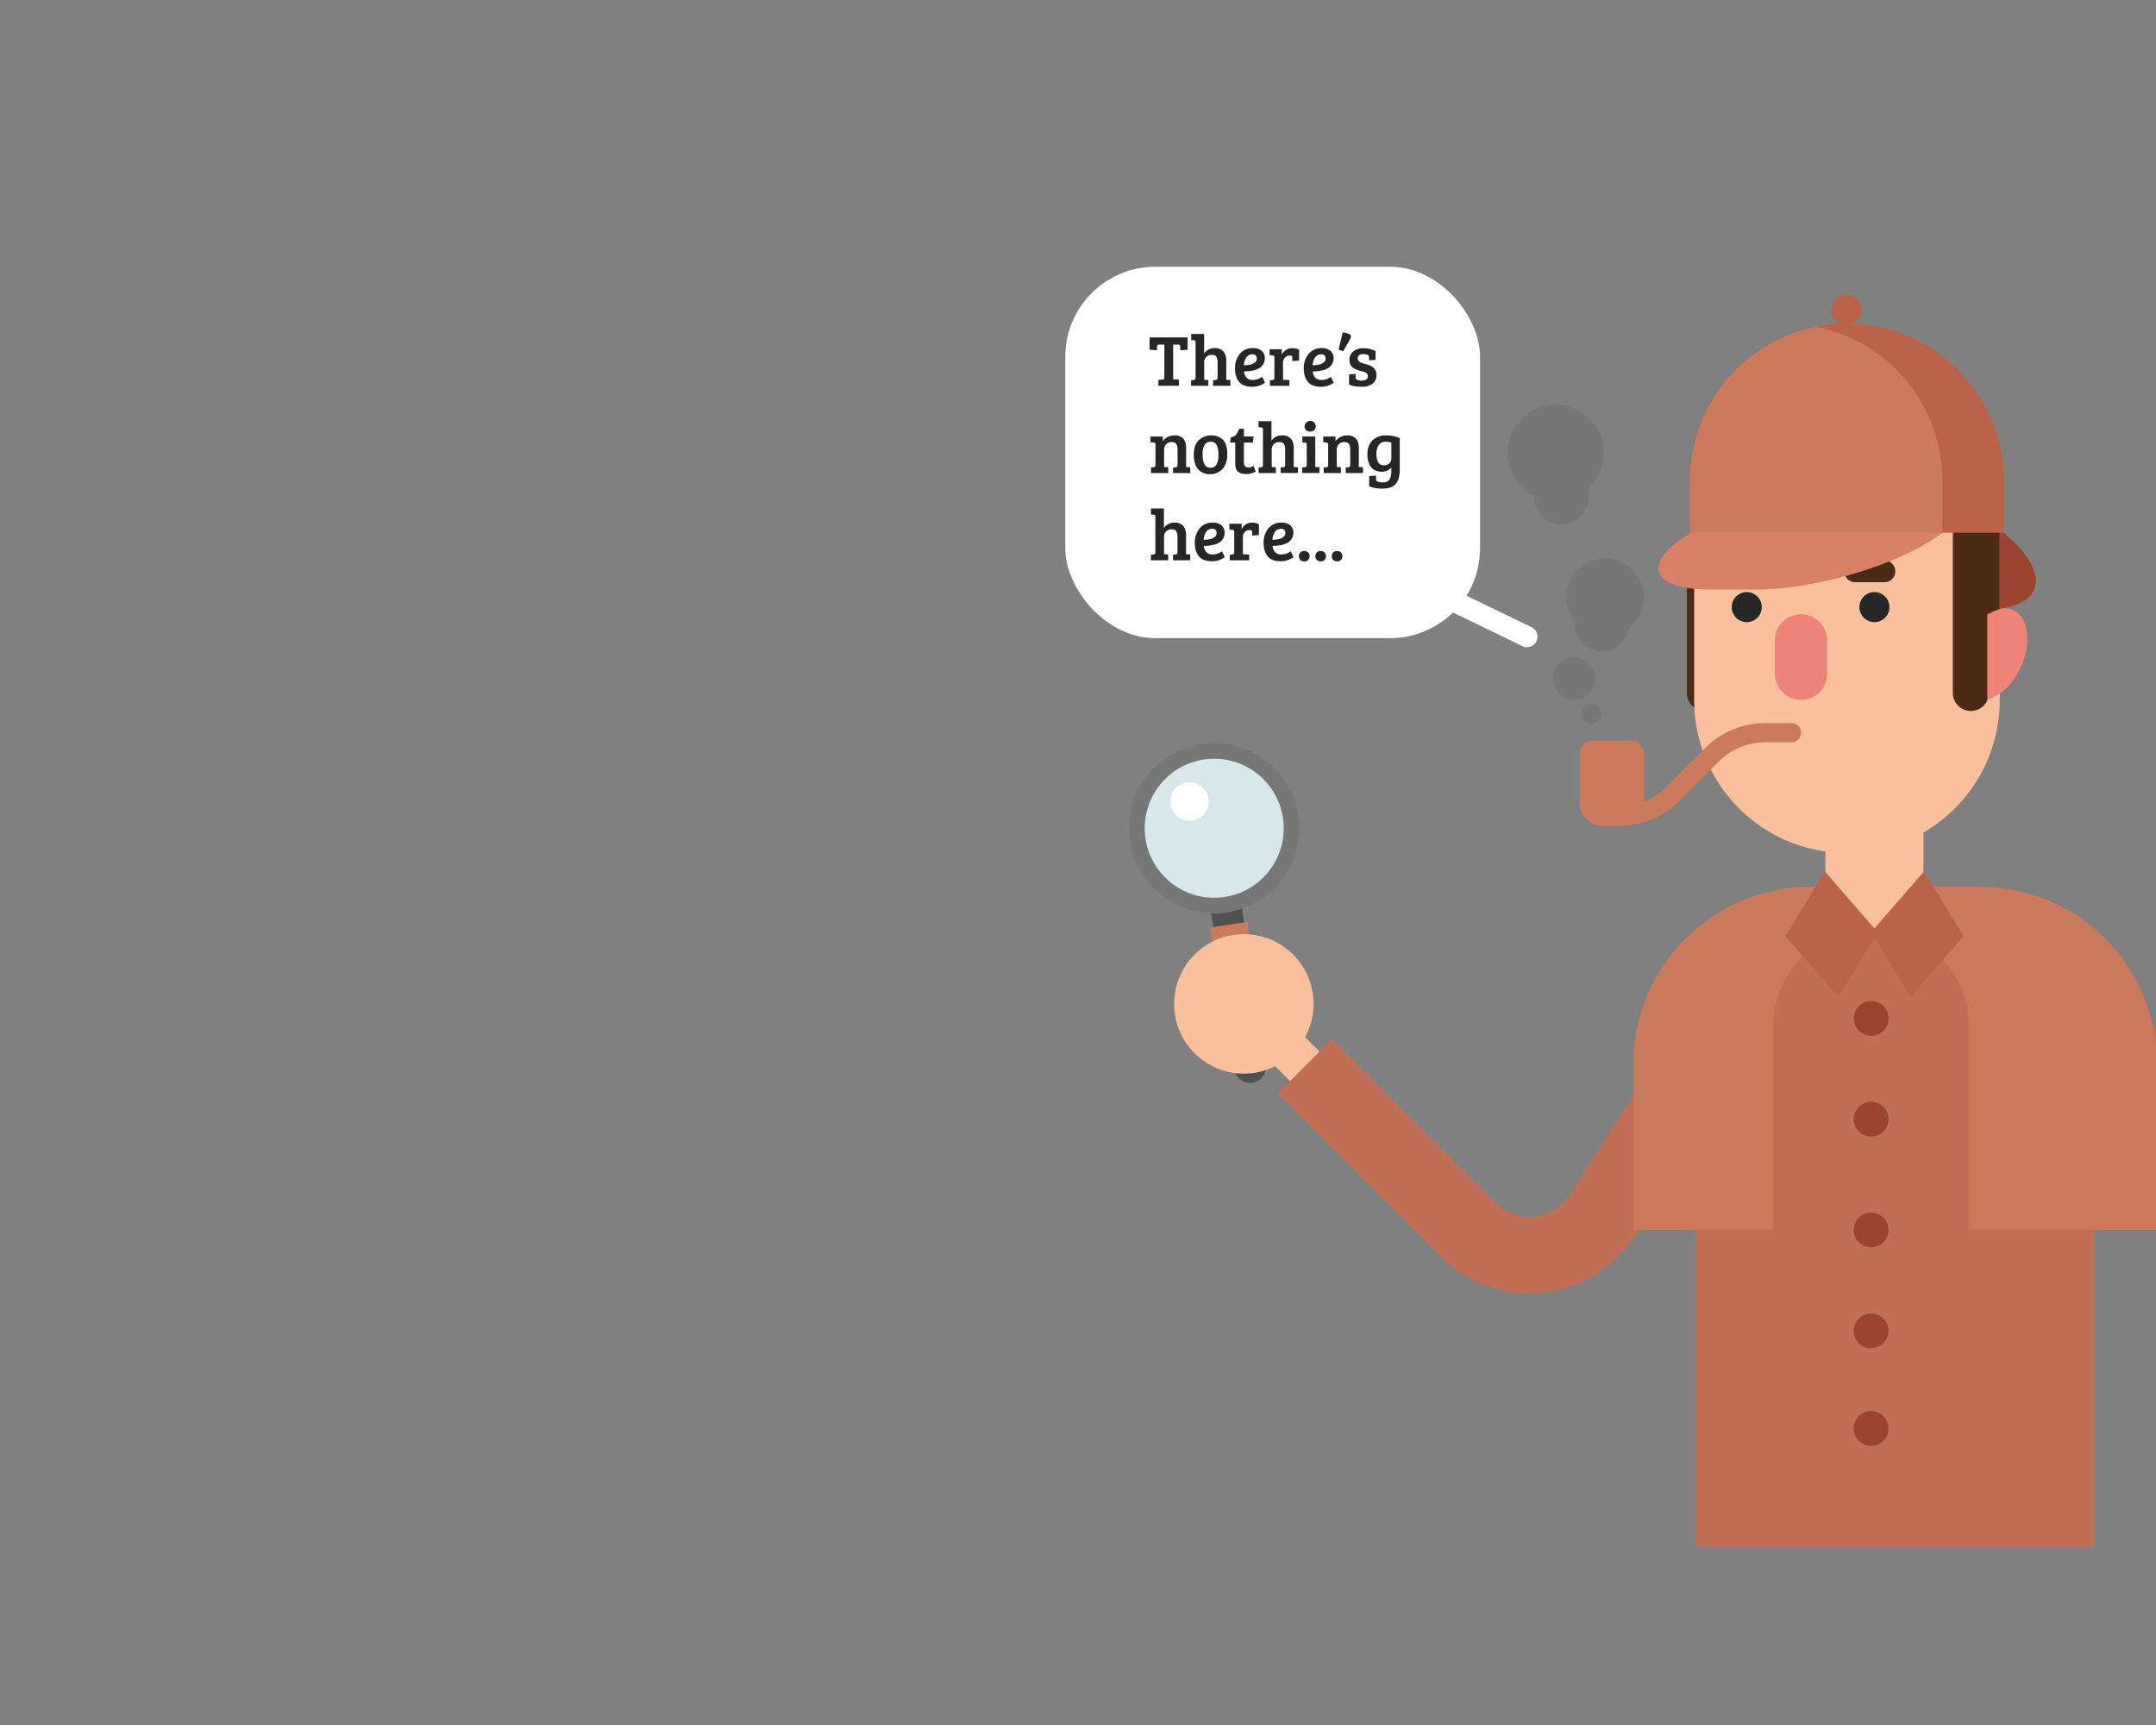 <svg id="Layer_1" data-name="Layer 1" xmlns="http://www.w3.org/2000/svg" xmlns:xlink="http://www.w3.org/1999/xlink" viewBox="0 0 1500 1200"><rect x="0" y="0" width="1500" height="1200" fill="#808080" stroke="none"/><defs><style>.cls-1,.cls-7{fill:none;}.cls-2{clip-path:url(#clip-path);}.cls-3{fill:#e8e8e8;}.cls-4{fill:#cecece;}.cls-5{fill:#8c0027;}.cls-6{fill:#c16e57;}.cls-7{stroke:#f8c09d;stroke-miterlimit:10;stroke-width:29px;}.cls-8{fill:#4c2a18;}.cls-9{fill:#9b4531;}.cls-10{fill:#cc7a5e;}.cls-11{fill:#f8c09d;}.cls-12{fill:#ba624a;}.cls-13{fill:#ee8379;}.cls-14{fill:#262626;}.cls-15{fill:#d88068;}.cls-16{fill:#515151;}.cls-17{fill:#d8e8ea;}.cls-18{fill:#777;}.cls-19{fill:#fff;}</style><clipPath id="clip-path"><rect class="cls-1" y="-0.61" width="1600" height="1080"/></clipPath></defs><title>404Image</title><g class="cls-2"><path class="cls-5"/><path class="cls-6" d="M1581.76,1073.73h-53.3V887.63A78.82,78.82,0,0,0,1517,846.69l-97.31-160.1,45.55-27.68L1562.54,819a132.16,132.16,0,0,1,19.22,68.63Z"/><path class="cls-7" d="M1210.17,696.27l-95.32,149.08a60.24,60.24,0,0,1-93.34,10.15l-133-133"/><path class="cls-6" d="M1064,899.8a86.42,86.42,0,0,1-61.3-25.46L889,760.62l37.69-37.69,113.72,113.72a33.58,33.58,0,0,0,52-5.66l95.32-149.07,44.91,28.71-95.32,149.08A87.1,87.1,0,0,1,1064,899.8Z"/><path class="cls-8" d="M1186.14,494.57h0a12.51,12.51,0,0,1-12.52-12.52V386.3a2,2,0,0,1,2-2h21.09a2,2,0,0,1,2,2v95.75A12.51,12.51,0,0,1,1186.14,494.57Z"/><path class="cls-6" d="M1267,616.93h103.35a86.92,86.92,0,0,1,86.92,86.92v372.21a0,0,0,0,1,0,0H1180a0,0,0,0,1,0,0V703.85A86.92,86.92,0,0,1,1267,616.93Z"/><path class="cls-9" d="M1218.66,370.58h175.5l5.26,4.89c29,27,20,48.81-20.05,48.81H1349c-40.06,0-96-21.85-125-48.81Z"/><path class="cls-10" d="M1500.8,740.19V855.58H1136.47V740.19a123.25,123.25,0,0,1,123.26-123.26h117.81A123.25,123.25,0,0,1,1500.8,740.19Z"/><path class="cls-11" d="M1270,539.39h68.22a0,0,0,0,1,0,0v77.72a32.74,32.74,0,0,1-32.74,32.74h-2.75A32.74,32.74,0,0,1,1270,617.11V539.39A0,0,0,0,1,1270,539.39Z"/><path class="cls-11" d="M1391.28,346.78V487.11a106.3,106.3,0,0,1-212.6,0V346.78Z"/><polygon class="cls-8" points="1391.28 346.78 1391.28 442.48 1375.21 442.48 1375.21 364.55 1178.68 364.55 1178.68 346.78 1391.28 346.78"/><path class="cls-8" d="M1371.18,494.57h0a12.52,12.52,0,0,1-12.52-12.52V367.33a2,2,0,0,1,2-2h21.09a2,2,0,0,1,2,2V482.05A12.52,12.52,0,0,1,1371.18,494.57Z"/><path class="cls-12" d="M1394.2,334.44v36.17H1175.76V334.44a109.22,109.22,0,0,1,218.44,0Z"/><path class="cls-10" d="M1351.39,334.44v36.17H1175.76V334.44a109.24,109.24,0,0,1,87.83-107.11,109.25,109.25,0,0,1,87.8,107.11Z"/><path class="cls-13" d="M1253,486.9h0a18.18,18.18,0,0,1-18.18-18.17V445.51A18.17,18.17,0,0,1,1253,427.34h0a18.17,18.17,0,0,1,18.17,18.17v23.22A18.18,18.18,0,0,1,1253,486.9Z"/><path class="cls-13" d="M1387.62,484.57l-5,2.33V427.34l5-2.34c12.61-5.84,22.83,2.75,22.83,19.2h0C1410.45,460.64,1400.23,478.72,1387.62,484.57Z"/><circle class="cls-14" cx="1304.1" cy="422.34" r="10.45"/><circle class="cls-14" cx="1215.26" cy="422.34" r="10.45"/><circle class="cls-12" cx="1284.72" cy="215.59" r="10.45" transform="translate(780.99 1416.94) rotate(-76.78)"/><path class="cls-10" d="M1253.07,509.71h0a6.67,6.67,0,0,1-6.67,6.67h-18.14a46.07,46.07,0,0,0-32.58,13.49l-27.26,27.26a58.89,58.89,0,0,1-39.28,17.34c-.89,0-1.8.06-2.69.06h-11.37a15.88,15.88,0,0,1-6.78-1.51V561.2h18.15A45.76,45.76,0,0,0,1159,547.72l27.27-27.27a59,59,0,0,1,42-17.4h18.14A6.67,6.67,0,0,1,1253.07,509.71Z"/><path class="cls-10" d="M1134.53,515.17a9.33,9.33,0,0,1,9.33,9.32v34a16.05,16.05,0,0,1-14.72,16c-.44,0-.89.06-1.34.06h-12.72a15.88,15.88,0,0,1-6.78-1.51,16,16,0,0,1-9.27-14.55v-34a9.33,9.33,0,0,1,9.33-9.32Z"/><path class="cls-8" d="M1311.1,405h-20.37a7.53,7.53,0,0,1-7.53-7.53h0a7.53,7.53,0,0,1,7.53-7.53h20.37a7.54,7.54,0,0,1,7.54,7.53h0A7.54,7.54,0,0,1,1311.1,405Z"/><path class="cls-15" d="M1351.57,370.58h-175.5l-5.27,3.6c-29,19.87-20,36,20,36h30.43c40.06,0,96-16.1,125-36Z"/><path class="cls-16" d="M871.42,753.17h0A10.9,10.9,0,0,1,859,744L841.9,630.41a.7.7,0,0,1,.59-.8l20.17-3a.7.7,0,0,1,.8.59l17.12,113.61A10.91,10.91,0,0,1,871.42,753.17Z"/><circle class="cls-17" cx="844.76" cy="576.18" r="53.81" transform="translate(0.13 1152.54) rotate(-68.61)"/><path class="cls-18" d="M853.59,634.78a59.26,59.26,0,1,1,49.77-67.43A59.34,59.34,0,0,1,853.59,634.78Zm-16-106.42a48.35,48.35,0,1,0,55,40.62A48.41,48.41,0,0,0,837.56,528.36Z"/><rect class="cls-10" x="848.98" y="642.82" width="26.15" height="96.31" transform="translate(-93.3 136.09) rotate(-8.57)"/><circle class="cls-19" cx="821.64" cy="558.58" r="13.28" transform="matrix(0.8, -0.61, 0.61, 0.8, -170.46, 611.95)"/><path class="cls-6" d="M1301.78,645.88h0A68.19,68.19,0,0,1,1370,714.08V919.78a0,0,0,0,1,0,0H1233.59a0,0,0,0,1,0,0V714.08a68.19,68.19,0,0,1,68.19-68.19Z"/><circle class="cls-9" cx="1301.78" cy="708.39" r="12.11" transform="translate(406.94 1889.79) rotate(-81.41)"/><circle class="cls-9" cx="1301.78" cy="778.65" r="12.11" transform="translate(-185.23 479.1) rotate(-19.5)"/><circle class="cls-9" cx="1301.78" cy="855.58" r="12.11"/><circle class="cls-9" cx="1301.78" cy="925.84" r="12.11"/><circle class="cls-9" cx="1301.78" cy="993.68" r="12.11"/><polygon class="cls-12" points="1366.08 651.14 1329.26 693.47 1301.78 648.55 1338.6 606.23 1366.08 651.14"/><polygon class="cls-12" points="1242.12 651.14 1278.93 693.47 1306.42 648.55 1269.6 606.23 1242.12 651.14"/><circle class="cls-11" cx="865.37" cy="698.36" r="48.51" transform="translate(39.21 1442.68) rotate(-80.92)"/><circle class="cls-18" cx="1095.04" cy="472.01" r="14.89"/><circle class="cls-18" cx="1107.35" cy="496.44" r="7.02"/><circle class="cls-18" cx="1086.36" cy="345.81" r="19.13"/><circle class="cls-18" cx="1114.42" cy="433.85" r="19.13"/><circle class="cls-18" cx="1116.78" cy="415.4" r="27.08" transform="translate(-73.63 467.25) rotate(-22.9)"/><circle class="cls-18" cx="1082.35" cy="314.94" r="33.44"/><path class="cls-19" d="M1006.23,415.72h0a7.31,7.31,0,0,1,9.77-3.4l49.57,24a7.32,7.32,0,0,1,3.4,9.77h0a7.31,7.31,0,0,1-9.77,3.4l-49.57-24A7.31,7.31,0,0,1,1006.23,415.72Z"/><rect class="cls-19" x="741.14" y="185.56" width="288.59" height="258.36" rx="62.61" ry="62.61"/><path class="cls-14" d="M810.09,262.71v-23h-3.94c-.78,0-1.17.53-1.17,1.57v2.38l-5.16-.36v-8.59h26.46v8.59l-5.16.36v-2.38a2.13,2.13,0,0,0-.26-1.21c-.17-.24-.57-.36-1.21-.36h-3.44v24.18l4,.15v4.3H805.94v-4.1l2.68-.15C809.6,264,810.09,263.56,810.09,262.71Z"/><path class="cls-14" d="M831.79,262.71V238.08a1.69,1.69,0,0,0-.28-1.11,1.45,1.45,0,0,0-1-.35l-1.77-.1v-4.2h9v13.6a8.51,8.51,0,0,1,7.38-3.74,7.81,7.81,0,0,1,5.94,2.2q2.1,2.2,2.1,6.6v13.2l2.88.15v4.05H844v-3.85l1.67-.15a2,2,0,0,0,1.11-.43,1.7,1.7,0,0,0,.35-1.24V252.29a8.09,8.09,0,0,0-.83-4c-.56-.94-1.64-1.42-3.24-1.42a5.11,5.11,0,0,0-3.84,1.49,5,5,0,0,0-1.44,3.62v12.24l2.88.15v4.05h-12v-3.85l1.67-.15a1.9,1.9,0,0,0,1.11-.43A1.65,1.65,0,0,0,831.79,262.71Z"/><path class="cls-14" d="M871.74,242.18a9.08,9.08,0,0,1,6,1.85,6.36,6.36,0,0,1,2.23,5.18,7.81,7.81,0,0,1-3.34,6.57,12.15,12.15,0,0,1-3.44,1.57,26.52,26.52,0,0,1-7.64,1,6.73,6.73,0,0,0,1.67,4.33,6.06,6.06,0,0,0,4.66,1.64,10.85,10.85,0,0,0,6.27-2.22l1.92,4.09a12,12,0,0,1-3.42,1.87,14.67,14.67,0,0,1-5.48,1c-4.12,0-7.13-1.14-9.06-3.42s-2.88-5.4-2.88-9.38a15.35,15.35,0,0,1,3.29-10A11.19,11.19,0,0,1,871.74,242.18Zm-2.3,11.56a8.25,8.25,0,0,0,3.42-1.47,3.3,3.3,0,0,0,1.56-2.71q0-3.08-3-3.08a4.93,4.93,0,0,0-4.35,2.25,10.35,10.35,0,0,0-1.67,5.39A27.5,27.5,0,0,0,869.44,253.74Z"/><path class="cls-14" d="M886.66,262.71v-14a1.75,1.75,0,0,0-.28-1.13,1.33,1.33,0,0,0-1-.38l-2.13-.15v-4.1h8.55v3.79a7.9,7.9,0,0,1,2.83-3.26,7.76,7.76,0,0,1,4.43-1.29,10.78,10.78,0,0,1,4.78,1.11v7.54l-4.71.35v-2.32c0-.68-.17-1.1-.5-1.27a3.29,3.29,0,0,0-1.37-.25,4.24,4.24,0,0,0-3.31,1.44,5.29,5.29,0,0,0-1.29,3.67v11.73l4.4.2v4H883.53v-3.85l1.66-.15a2,2,0,0,0,1.12-.43A1.7,1.7,0,0,0,886.66,262.71Z"/><path class="cls-14" d="M919.59,242.18a9.1,9.1,0,0,1,6,1.85,6.35,6.35,0,0,1,2.22,5.18,7.83,7.83,0,0,1-1,3.92,7.67,7.67,0,0,1-2.38,2.65,12,12,0,0,1-3.44,1.57,26.45,26.45,0,0,1-7.63,1,6.68,6.68,0,0,0,1.67,4.33,6,6,0,0,0,4.65,1.64,10.8,10.8,0,0,0,6.27-2.22l1.92,4.09a11.76,11.76,0,0,1-3.41,1.87,14.69,14.69,0,0,1-5.49,1q-6.16,0-9-3.42t-2.89-9.38a15.35,15.35,0,0,1,3.29-10A11.19,11.19,0,0,1,919.59,242.18Zm-2.3,11.56a8.21,8.21,0,0,0,3.41-1.47,3.31,3.31,0,0,0,1.57-2.71q0-3.08-3-3.08a4.94,4.94,0,0,0-4.35,2.25,10.35,10.35,0,0,0-1.67,5.39A27.64,27.64,0,0,0,917.29,253.74Z"/><path class="cls-14" d="M931.27,243.19l2.93-11.94a14.15,14.15,0,0,1,4.66,1.17,1.68,1.68,0,0,1,1,1.57,4,4,0,0,1-.56,2l-4.81,8.34Z"/><path class="cls-14" d="M951.3,246.78a8.49,8.49,0,0,0-2.94-.45,4.46,4.46,0,0,0-2.75.78,2.34,2.34,0,0,0-1,1.92,3.47,3.47,0,0,0,.38,1.77,3.09,3.09,0,0,0,1.19,1.09,15,15,0,0,0,3,1.14c1.18.32,2.06.57,2.63.76a15.28,15.28,0,0,1,2.15.93,6.39,6.39,0,0,1,1.95,1.42,6.71,6.71,0,0,1,1.77,4.8,7.13,7.13,0,0,1-2.76,5.95,11,11,0,0,1-7,2.15c-4.12,0-7.22-.53-9.31-1.57v-7l4.55-.36v2.43q0,2.24,4.25,2.23t4.25-3.09a2.41,2.41,0,0,0-.73-1.82,4.2,4.2,0,0,0-1.44-1c-.48-.17-1-.34-1.7-.51s-1.3-.33-1.92-.5a20.9,20.9,0,0,1-2-.68,15.37,15.37,0,0,1-2.4-1.24q-2.58-1.68-2.58-5.59a7.16,7.16,0,0,1,2.78-6,11.23,11.23,0,0,1,7-2.12,18.87,18.87,0,0,1,8.37,2v6.07l-4.55.36V248.5A1.71,1.71,0,0,0,951.3,246.78Z"/><path class="cls-14" d="M800.43,307.67v-4H809v3.29a9.17,9.17,0,0,1,3.49-3,10.31,10.31,0,0,1,4.7-1.09,7.79,7.79,0,0,1,5.94,2.2q2.1,2.21,2.1,6.6v13.2l2.89.15v4.05h-12v-3.85l1.67-.15a1.93,1.93,0,0,0,1.11-.43,1.66,1.66,0,0,0,.35-1.24V313a7.86,7.86,0,0,0-.85-4.13c-.58-.89-1.67-1.34-3.27-1.34a5,5,0,0,0-3.82,1.52,5.1,5.1,0,0,0-1.41,3.59v12.24l2.88.15v4.05h-12v-3.85l1.67-.15a2,2,0,0,0,1.12-.43,1.7,1.7,0,0,0,.35-1.24v-14q0-1.51-1.26-1.56Z"/><path class="cls-14" d="M830.57,316.32a17.37,17.37,0,0,1,1.12-6.5,10,10,0,0,1,3-4.22,12.81,12.81,0,0,1,7.94-2.73,12,12,0,0,1,5.14,1,10.36,10.36,0,0,1,3.28,2.27,10.6,10.6,0,0,1,2,3.74,18.26,18.26,0,0,1,.83,5.8q0,7-3.39,10.57a11.41,11.41,0,0,1-8.67,3.59,10.39,10.39,0,0,1-8.27-3.42Q830.58,323,830.57,316.32Zm11.64,9.06q5.5,0,5.51-8.91a14.81,14.81,0,0,0-1.24-6.82,4.34,4.34,0,0,0-4.15-2.33,4.64,4.64,0,0,0-4.27,2.23,11.54,11.54,0,0,0-1.37,6.07q0,7.13,2.63,8.95A5,5,0,0,0,842.21,325.38Z"/><path class="cls-14" d="M862.13,298.27h3.29v5.36h6.73l-.51,4.25h-6.22v13.3a4.63,4.63,0,0,0,.81,3.11,3.22,3.22,0,0,0,2.5.88,6.47,6.47,0,0,0,3.42-1.06l1.52,3.9a12.65,12.65,0,0,1-10.27,1.18,6.91,6.91,0,0,1-2.33-1.28,4.65,4.65,0,0,1-1.16-2.08,10.88,10.88,0,0,1-.46-2.15c0-.52-.05-1.29-.05-2.3v-13.5h-3.59l.51-3.69a4.94,4.94,0,0,0,3.59-1.7A14.78,14.78,0,0,0,862.13,298.27Z"/><path class="cls-14" d="M878.67,323.4V298.77a1.63,1.63,0,0,0-.28-1.11,1.42,1.42,0,0,0-1-.35l-1.77-.1V293h9v13.6a8.51,8.51,0,0,1,7.38-3.74,7.82,7.82,0,0,1,6,2.2q2.09,2.21,2.09,6.6v13.2L903,325v4.05h-12v-3.85l1.67-.15a1.9,1.9,0,0,0,1.11-.43,1.65,1.65,0,0,0,.36-1.24V313a8,8,0,0,0-.84-4.05c-.55-.94-1.63-1.42-3.23-1.42a5.11,5.11,0,0,0-3.85,1.49,5,5,0,0,0-1.44,3.62v12.24l2.88.15v4.05h-12v-3.85l1.66-.15a2,2,0,0,0,1.12-.43A1.7,1.7,0,0,0,878.67,323.4Z"/><path class="cls-14" d="M915.09,303.63v21.24L918,325v4.05h-12v-3.85l1.67-.15a1.46,1.46,0,0,0,1.47-1.62V309.39a1.73,1.73,0,0,0-.28-1.16,1.33,1.33,0,0,0-1-.3l-1.77-.1v-4.2Zm-6.38-4.38a3.56,3.56,0,0,1-1.06-2.65,3.94,3.94,0,0,1,6.65-2.71,3.67,3.67,0,0,1,1.09,2.71,3.48,3.48,0,0,1-1.09,2.65,3.85,3.85,0,0,1-2.8,1A3.8,3.8,0,0,1,908.71,299.25Z"/><path class="cls-14" d="M920.6,307.67v-4h8.55v3.29a9.1,9.1,0,0,1,3.49-3,10.25,10.25,0,0,1,4.7-1.09,7.81,7.81,0,0,1,5.94,2.2q2.1,2.21,2.1,6.6v13.2l2.88.15v4.05h-12v-3.85l1.67-.15a2,2,0,0,0,1.11-.43,1.7,1.7,0,0,0,.35-1.24V313a7.85,7.85,0,0,0-.86-4.13c-.57-.89-1.66-1.34-3.26-1.34a5,5,0,0,0-3.82,1.52,5.1,5.1,0,0,0-1.41,3.59v12.24l2.88.15v4.05h-12v-3.85l1.67-.15a1.9,1.9,0,0,0,1.11-.43,1.65,1.65,0,0,0,.36-1.24v-14c0-1-.43-1.53-1.27-1.56Z"/><path class="cls-14" d="M970.52,337.26q-2.79,2.63-8.7,2.63c-4,0-7-.56-9.26-1.67v-7l4.81-.4v2.43a1.81,1.81,0,0,0,1.26,1.84,10.15,10.15,0,0,0,3.49.48q3.24,0,4.55-2a9.67,9.67,0,0,0,1.32-5.48v-2.78a8.41,8.41,0,0,1-6.73,2.83,10.18,10.18,0,0,1-4.63-1,7.9,7.9,0,0,1-3.11-2.73,14.84,14.84,0,0,1-2.17-8.1q0-6.61,3.59-10a13.32,13.32,0,0,1,9.56-3.41,23.58,23.58,0,0,1,9.35,1.87V323.5c0,2.87,0,4.71-.1,5.52Q973.3,334.63,970.52,337.26ZM968,318.75V307.88a12.32,12.32,0,0,0-4-.61,5.48,5.48,0,0,0-4.73,2.28,10.36,10.36,0,0,0-1.64,6.17q0,8,5.26,8a5.32,5.32,0,0,0,3.67-1.34A4.65,4.65,0,0,0,968,318.75Z"/><path class="cls-14" d="M803.82,384.1V359.46a1.65,1.65,0,0,0-.28-1.11,1.42,1.42,0,0,0-1-.35l-1.77-.1v-4.2h9v13.6a8.51,8.51,0,0,1,7.38-3.74,7.79,7.79,0,0,1,5.94,2.2q2.1,2.21,2.1,6.6v13.2l2.89.15v4.05h-12v-3.84l1.67-.16a1.93,1.93,0,0,0,1.11-.43,1.63,1.63,0,0,0,.35-1.23V373.68a8,8,0,0,0-.83-4.05c-.56-.94-1.63-1.42-3.24-1.42a5.08,5.08,0,0,0-3.84,1.5,5,5,0,0,0-1.44,3.61v12.24l2.88.15v4.05h-12v-3.84l1.67-.16a2,2,0,0,0,1.12-.43A1.67,1.67,0,0,0,803.82,384.1Z"/><path class="cls-14" d="M843.77,363.56a9.14,9.14,0,0,1,6,1.85,6.34,6.34,0,0,1,2.23,5.18,7.84,7.84,0,0,1-3.34,6.58,12.3,12.3,0,0,1-3.44,1.56,26.46,26.46,0,0,1-7.64,1,6.73,6.73,0,0,0,1.67,4.32,6,6,0,0,0,4.66,1.64,10.8,10.8,0,0,0,6.27-2.22l1.92,4.09a11.87,11.87,0,0,1-3.41,1.88,14.77,14.77,0,0,1-5.49,1c-4.12,0-7.13-1.14-9.06-3.42s-2.88-5.4-2.88-9.38a15.37,15.37,0,0,1,3.29-10A11.19,11.19,0,0,1,843.77,363.56Zm-2.3,11.56a8.25,8.25,0,0,0,3.42-1.47,3.3,3.3,0,0,0,1.56-2.7q0-3.09-3-3.09a4.93,4.93,0,0,0-4.35,2.25,10.35,10.35,0,0,0-1.67,5.39A27.37,27.37,0,0,0,841.47,375.12Z"/><path class="cls-14" d="M858.69,384.1v-14a1.83,1.83,0,0,0-.27-1.14,1.38,1.38,0,0,0-1-.38l-2.12-.15v-4.1h8.54v3.79a7.86,7.86,0,0,1,2.84-3.26,7.73,7.73,0,0,1,4.42-1.29,10.78,10.78,0,0,1,4.78,1.11v7.54l-4.7.35v-2.32c0-.68-.17-1.1-.51-1.27a3.29,3.29,0,0,0-1.37-.25,4.25,4.25,0,0,0-3.31,1.44,5.29,5.29,0,0,0-1.29,3.67v11.73l4.4.2v4H855.56v-3.84l1.67-.16a2,2,0,0,0,1.11-.43A1.63,1.63,0,0,0,858.69,384.1Z"/><path class="cls-14" d="M891.62,363.56a9.16,9.16,0,0,1,6,1.85,6.37,6.37,0,0,1,2.22,5.18,7.8,7.8,0,0,1-1,3.92,7.71,7.71,0,0,1-2.38,2.66,12.3,12.3,0,0,1-3.44,1.56,26.39,26.39,0,0,1-7.63,1,6.73,6.73,0,0,0,1.67,4.32,6,6,0,0,0,4.65,1.64,10.8,10.8,0,0,0,6.27-2.22l1.92,4.09a11.73,11.73,0,0,1-3.41,1.88,14.69,14.69,0,0,1-5.49,1q-6.16,0-9-3.42t-2.88-9.38a15.36,15.36,0,0,1,3.28-10A11.19,11.19,0,0,1,891.62,363.56Zm-2.3,11.56a8.15,8.15,0,0,0,3.41-1.47,3.31,3.31,0,0,0,1.57-2.7q0-3.09-3-3.09a5,5,0,0,0-4.35,2.25,10.34,10.34,0,0,0-1.66,5.39A27.5,27.5,0,0,0,889.32,375.12Z"/><path class="cls-14" d="M907.45,390.52a3.63,3.63,0,0,1-2.73-1,3.55,3.55,0,0,1-1-2.58,3.65,3.65,0,0,1,1-2.63,3.53,3.53,0,0,1,2.68-1,3.76,3.76,0,0,1,2.71,1,3.47,3.47,0,0,1,1,2.58,3.72,3.72,0,0,1-1,2.63A3.54,3.54,0,0,1,907.45,390.52Z"/><path class="cls-14" d="M918.88,390.52a3.63,3.63,0,0,1-2.73-1,3.55,3.55,0,0,1-1-2.58,3.65,3.65,0,0,1,1-2.63,3.53,3.53,0,0,1,2.68-1,3.76,3.76,0,0,1,2.71,1,3.47,3.47,0,0,1,1,2.58,3.72,3.72,0,0,1-1,2.63A3.54,3.54,0,0,1,918.88,390.52Z"/><path class="cls-14" d="M930.31,390.52a3.63,3.63,0,0,1-2.73-1,3.55,3.55,0,0,1-1-2.58,3.65,3.65,0,0,1,1-2.63,3.53,3.53,0,0,1,2.68-1,3.76,3.76,0,0,1,2.71,1,3.47,3.47,0,0,1,1,2.58,3.72,3.72,0,0,1-1,2.63A3.54,3.54,0,0,1,930.31,390.52Z"/></g></svg>